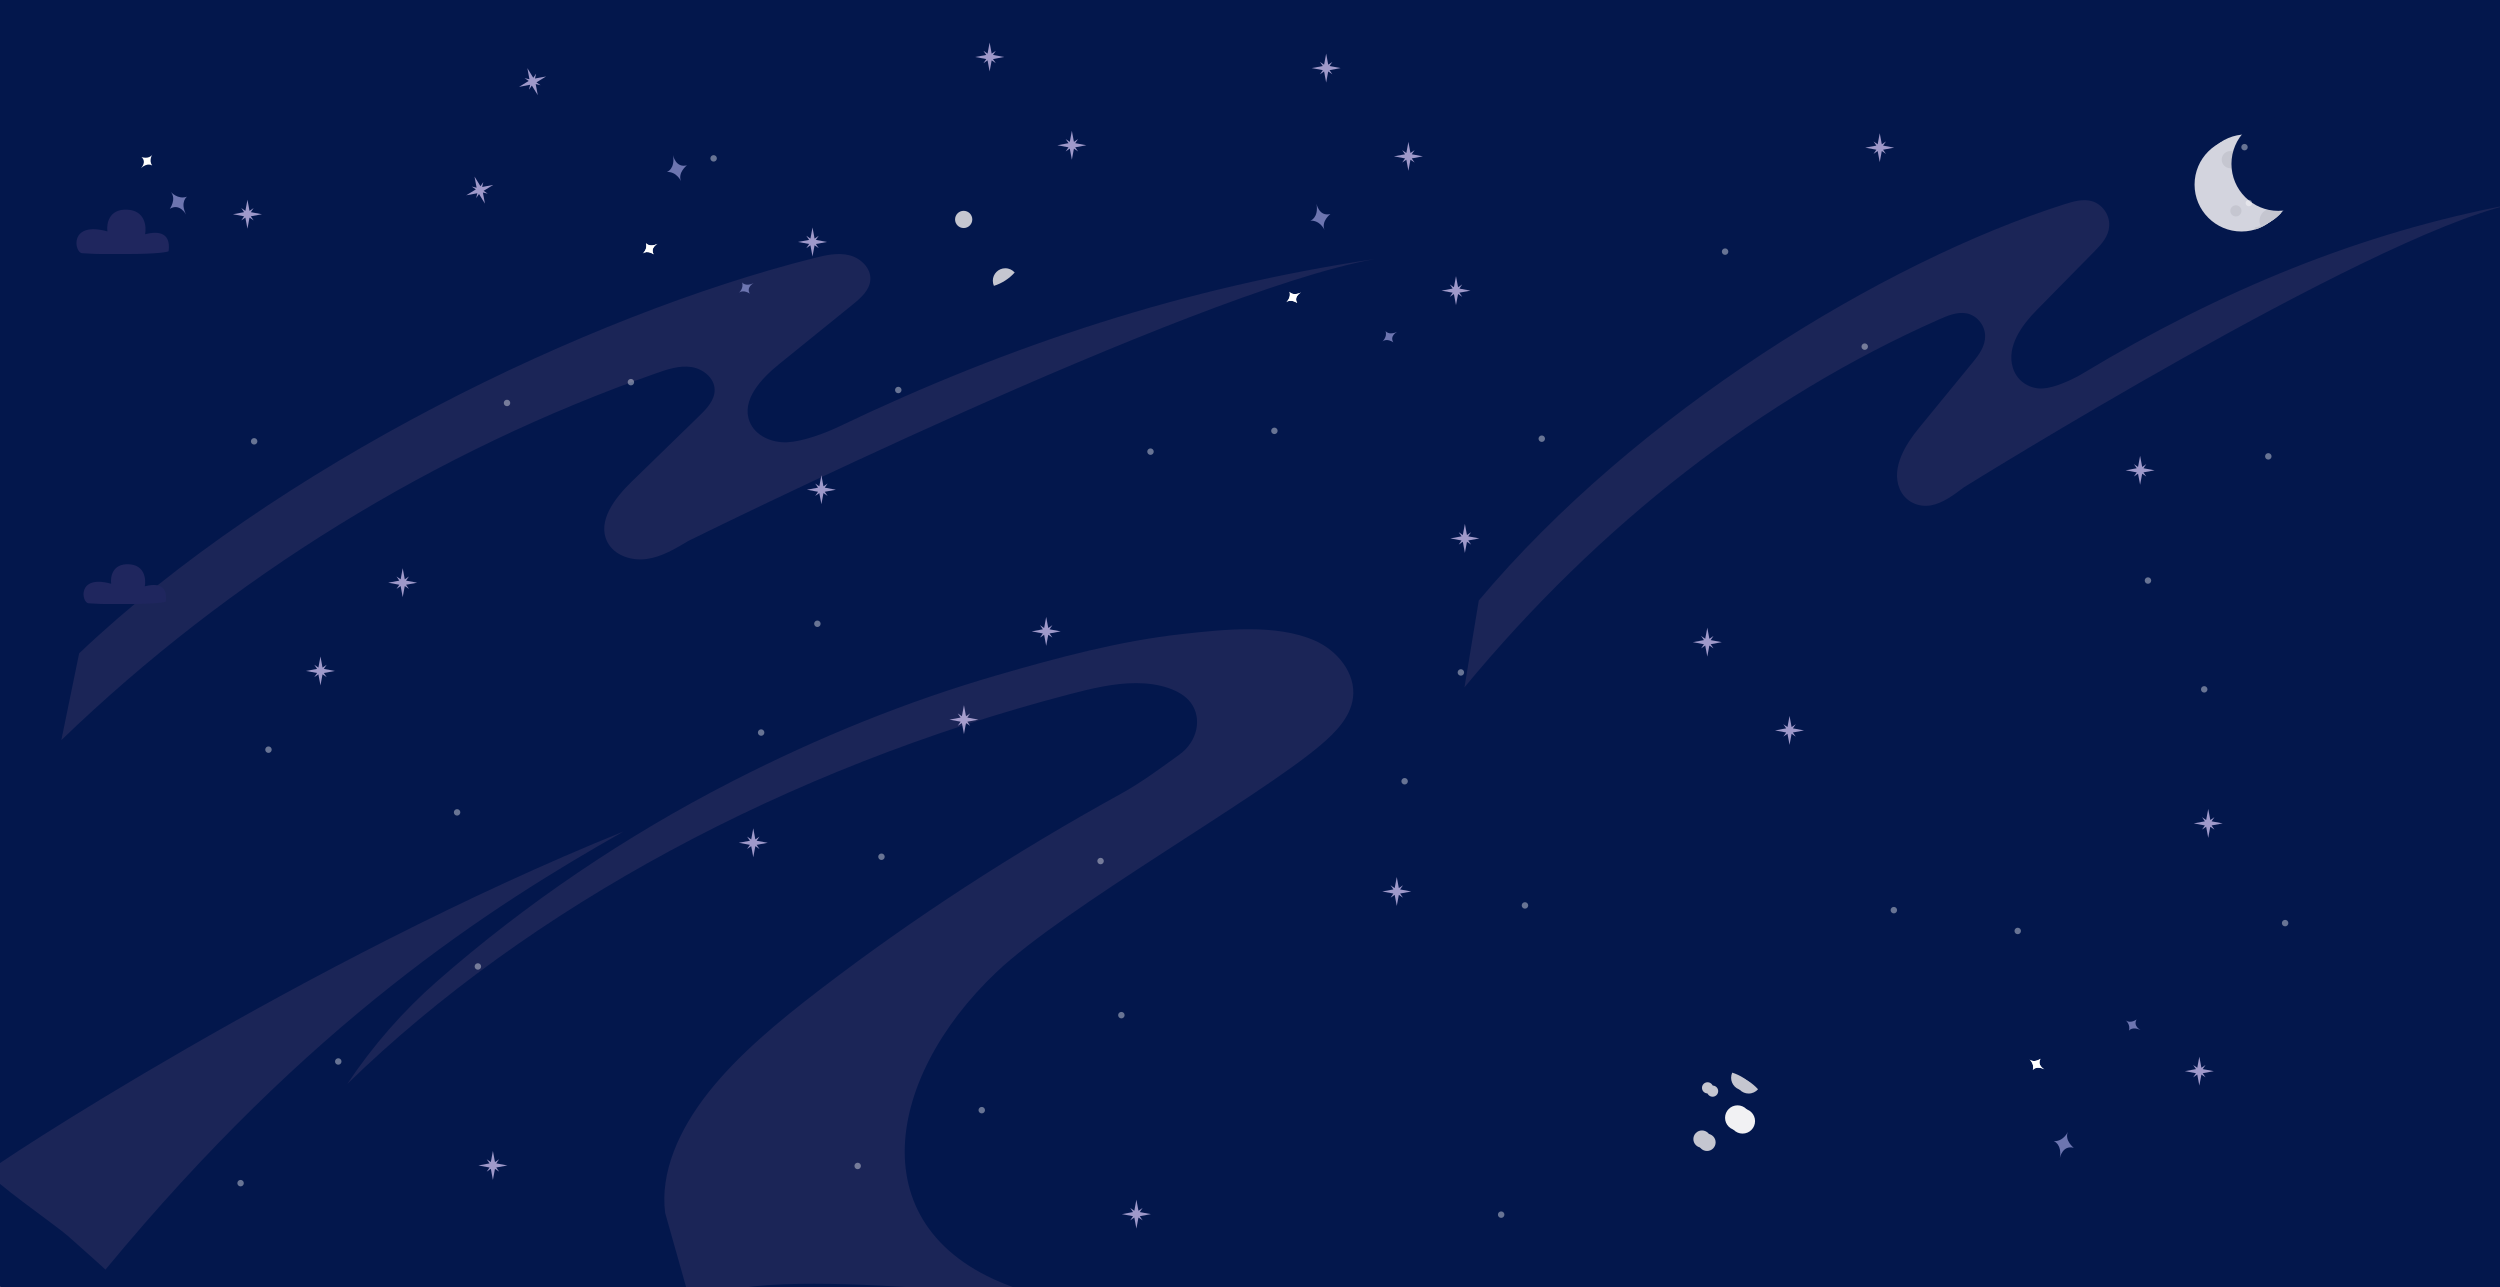 <svg width="1352" height="696" viewBox="0 0 1352 696" fill="none" xmlns="http://www.w3.org/2000/svg">
<g clip-path="url(#clip0_253_395)">
<path d="M1340 -4H3.501C-7.545 -4 -2 4.954 -2 16V687C-2 698.046 6.955 707 18 707H1340C1351.05 707 1360 698.046 1360 687V16C1360 4.954 1351.05 -4 1340 -4Z" fill="#03174C"/>
<g filter="url(#filter0_f_253_395)">
<path d="M1212.19 125.201C1226.2 125.201 1237.56 113.842 1237.56 99.831C1237.56 85.82 1226.2 74.461 1212.19 74.461C1198.18 74.461 1186.82 85.82 1186.82 99.831C1186.82 113.842 1198.18 125.201 1212.19 125.201Z" fill="#D3D4DE"/>
<path d="M1203.43 92.784C1206 92.784 1208.09 90.699 1208.09 88.127C1208.09 85.555 1206 83.47 1203.43 83.47C1200.86 83.47 1198.77 85.555 1198.77 88.127C1198.77 90.699 1200.86 92.784 1203.43 92.784Z" fill="#C5C6D0"/>
<path d="M1222.66 106.369C1226.39 106.369 1229.41 103.346 1229.41 99.617C1229.41 95.888 1226.39 92.865 1222.66 92.865C1218.93 92.865 1215.91 95.888 1215.91 99.617C1215.91 103.346 1218.93 106.369 1222.66 106.369Z" fill="#F1F1F3"/>
<path fill-rule="evenodd" clip-rule="evenodd" d="M1231.02 116.834C1228.02 120.154 1224.16 122.677 1219.78 124.047C1219.4 123.203 1219.19 122.268 1219.19 121.284C1219.19 117.555 1222.21 114.531 1225.94 114.531C1227.97 114.531 1229.78 115.422 1231.02 116.834Z" fill="#C5C6D0"/>
<path d="M1206.45 118.844C1208.12 118.844 1209.47 117.492 1209.47 115.825C1209.47 114.158 1208.12 112.806 1206.45 112.806C1204.78 112.806 1203.43 114.158 1203.43 115.825C1203.43 117.492 1204.78 118.844 1206.45 118.844Z" fill="#C5C6D0"/>
</g>
<path d="M1214.92 123.414C1228.93 123.414 1240.29 112.056 1240.29 98.044C1240.29 84.033 1228.93 72.674 1214.92 72.674C1200.91 72.674 1189.55 84.033 1189.55 98.044C1189.55 112.056 1200.91 123.414 1214.92 123.414Z" fill="#D3D4DE"/>
<path d="M1206.16 90.996C1208.73 90.996 1210.82 88.911 1210.82 86.339C1210.82 83.767 1208.73 81.682 1206.16 81.682C1203.59 81.682 1201.5 83.767 1201.5 86.339C1201.5 88.911 1203.59 90.996 1206.16 90.996Z" fill="#C5C6D0"/>
<path d="M1225.39 104.581C1229.12 104.581 1232.14 101.558 1232.14 97.829C1232.14 94.1 1229.12 91.077 1225.39 91.077C1221.66 91.077 1218.64 94.1 1218.64 97.829C1218.64 101.558 1221.66 104.581 1225.39 104.581Z" fill="#F1F1F3"/>
<path fill-rule="evenodd" clip-rule="evenodd" d="M1233.75 115.046C1230.75 118.367 1226.88 120.89 1222.51 122.259C1222.13 121.416 1221.92 120.481 1221.92 119.497C1221.92 115.767 1224.94 112.744 1228.67 112.744C1230.69 112.744 1232.51 113.635 1233.75 115.046Z" fill="#C5C6D0"/>
<path d="M1209.17 117.057C1210.84 117.057 1212.19 115.705 1212.19 114.038C1212.19 112.371 1210.84 111.019 1209.17 111.019C1207.5 111.019 1206.15 112.371 1206.15 114.038C1206.15 115.705 1207.5 117.057 1209.17 117.057Z" fill="#C5C6D0"/>
<path d="M1232.14 114.038C1246.15 114.038 1257.51 102.679 1257.51 88.668C1257.51 74.656 1246.15 63.298 1232.14 63.298C1218.13 63.298 1206.77 74.656 1206.77 88.668C1206.77 102.679 1218.13 114.038 1232.14 114.038Z" fill="#03174C"/>
<path opacity="0.3" d="M33.18 400.237C124.639 312.044 235.273 243.841 355.151 201.752C361.175 199.633 367.51 197.556 373.824 198.478C380.137 199.401 386.354 204.323 386.491 210.714C386.603 216.325 382.292 220.916 378.265 224.829C366.024 236.726 353.794 248.634 341.553 260.531C332.553 269.291 322.798 281.825 328.442 293.043C332.163 300.419 341.532 303.442 349.71 302.297C357.888 301.153 365.188 296.752 372.277 292.52C372.277 292.52 643.913 158.136 743.23 140.118C641.322 155.308 546.33 186.346 453.406 230.848C445.962 234.417 433.982 238.796 425.729 239.191C417.476 239.585 408.412 235.723 405.384 228.043C400.773 216.361 411.632 204.754 421.396 196.86C434.669 186.12 447.932 175.379 461.205 164.639C465.569 161.109 470.287 156.93 470.675 151.333C471.128 144.966 465.385 139.497 459.175 138.005C452.965 136.513 446.475 138.009 440.284 139.567C317.071 170.583 149.496 252.051 42.808 353.331L33.18 400.237Z" fill="#554872"/>
<path opacity="0.3" d="M792 371.683C864.94 283.365 953.12 215.01 1048.62 172.756C1053.42 170.628 1058.46 168.542 1063.49 169.456C1068.51 170.371 1073.46 175.284 1073.56 181.675C1073.64 187.286 1070.2 191.882 1066.99 195.801C1057.23 207.715 1047.47 219.639 1037.71 231.553C1030.53 240.325 1022.75 252.873 1027.23 264.083C1030.18 271.453 1037.63 274.464 1044.15 273.308C1050.66 272.152 1056.48 267.741 1062.13 263.499C1062.13 263.499 1278.58 128.742 1357.67 110.587C1276.52 125.918 1200.85 157.086 1126.8 201.716C1120.87 205.296 1111.33 209.691 1104.76 210.097C1098.19 210.502 1090.97 206.653 1088.57 198.977C1084.92 187.302 1093.58 175.68 1101.36 167.773C1111.95 157.014 1122.52 146.256 1133.1 135.497C1136.58 131.96 1140.35 127.776 1140.66 122.178C1141.03 115.81 1136.47 110.349 1131.52 108.866C1126.58 107.382 1121.41 108.887 1116.48 110.454C1018.34 141.64 884.81 223.338 799.73 324.765L792 371.683Z" fill="#554872"/>
<path opacity="0.3" d="M375.125 710.47C376.364 676.52 585.145 708.11 552.795 697.75C463.486 669.15 477.303 584.02 538.959 525.65C576.199 490.4 680.48 431.65 714.3 402.828C722.33 395.992 730.4 387.766 731.7 377.295C733.34 364.116 723.18 351.747 711.01 346.424C689.97 337.221 661.5 340.449 639.349 342.899C605.363 346.649 572.181 355.625 539.416 365.103C490.048 379.399 442.235 398.916 396.496 422.287C396.074 422.504 395.663 422.711 395.252 422.928C338.272 452.16 284.807 488.28 236.61 530.46C217.959 546.78 201.582 565.54 187.832 586.16C286.011 490.66 425.594 415.354 578.457 375.417C590.259 372.337 602.419 369.42 614.479 369.421C626.539 369.423 638.666 372.845 644.037 380.092C650.142 388.323 647.807 400.888 637.808 408.1C628.15 415.065 617.546 423.023 606.003 429.39C548.065 461.29 493.654 496.7 443.694 534.98C421.117 552.28 399.254 570.36 383.145 590.74C367.047 611.12 356.961 634.14 359.723 655.95L375.125 710.47Z" fill="#554872"/>
<path opacity="0.3" d="M-6.412 633.66C-6.431 632.02 164.646 519.41 337.152 449.68C264.562 490.82 167.47 552.84 57.031 686.61C57.122 686.51 38.464 669.96 36.764 668.44C30.73 663.03 -6.366 637.25 -6.412 633.66Z" fill="#554872"/>
<path opacity="0.4" d="M484.04 210.92C484.04 211.886 484.824 212.67 485.79 212.67C486.757 212.67 487.54 211.886 487.54 210.92C487.54 209.953 486.757 209.17 485.79 209.17C484.824 209.17 484.04 209.953 484.04 210.92Z" fill="white"/>
<path opacity="0.4" d="M409.87 396.17C409.87 397.136 410.654 397.92 411.62 397.92C412.587 397.92 413.37 397.136 413.37 396.17C413.37 395.203 412.587 394.42 411.62 394.42C410.654 394.42 409.87 395.203 409.87 396.17Z" fill="white"/>
<path opacity="0.4" d="M143.44 405.42C143.44 406.386 144.224 407.17 145.19 407.17C146.157 407.17 146.94 406.386 146.94 405.42C146.94 404.453 146.157 403.67 145.19 403.67C144.224 403.67 143.44 404.453 143.44 405.42Z" fill="white"/>
<path opacity="0.4" d="M181.181 574.05C181.181 575.02 181.964 575.8 182.931 575.8C183.897 575.8 184.681 575.02 184.681 574.05C184.681 573.08 183.897 572.3 182.931 572.3C181.964 572.3 181.181 573.08 181.181 574.05Z" fill="white"/>
<path opacity="0.4" d="M128.36 639.85C128.36 640.82 129.144 641.6 130.11 641.6C131.077 641.6 131.86 640.82 131.86 639.85C131.86 638.88 131.077 638.1 130.11 638.1C129.144 638.1 128.36 638.88 128.36 639.85Z" fill="white"/>
<path opacity="0.4" d="M462.08 630.55C462.08 631.52 462.864 632.3 463.83 632.3C464.797 632.3 465.58 631.52 465.58 630.55C465.58 629.58 464.797 628.8 463.83 628.8C462.864 628.8 462.08 629.58 462.08 630.55Z" fill="white"/>
<path opacity="0.4" d="M256.69 522.67C256.69 523.64 257.474 524.42 258.44 524.42C259.407 524.42 260.19 523.64 260.19 522.67C260.19 521.7 259.407 520.92 258.44 520.92C257.474 520.92 256.69 521.7 256.69 522.67Z" fill="white"/>
<path opacity="0.4" d="M245.44 439.33C245.44 440.3 246.224 441.08 247.19 441.08C248.157 441.08 248.94 440.3 248.94 439.33C248.94 438.36 248.157 437.58 247.19 437.58C246.224 437.58 245.44 438.36 245.44 439.33Z" fill="white"/>
<path opacity="0.4" d="M135.69 238.67C135.69 239.636 136.474 240.42 137.44 240.42C138.407 240.42 139.19 239.636 139.19 238.67C139.19 237.703 138.407 236.92 137.44 236.92C136.474 236.92 135.69 237.703 135.69 238.67Z" fill="white"/>
<path opacity="0.4" d="M440.29 337.33C440.29 338.297 441.074 339.08 442.04 339.08C443.007 339.08 443.79 338.297 443.79 337.33C443.79 336.364 443.007 335.58 442.04 335.58C441.074 335.58 440.29 336.364 440.29 337.33Z" fill="white"/>
<path opacity="0.4" d="M474.95 463.33C474.95 464.3 475.734 465.08 476.7 465.08C477.667 465.08 478.45 464.3 478.45 463.33C478.45 462.36 477.667 461.58 476.7 461.58C475.734 461.58 474.95 462.36 474.95 463.33Z" fill="white"/>
<path opacity="0.4" d="M339.44 206.67C339.44 207.636 340.224 208.42 341.19 208.42C342.157 208.42 342.94 207.636 342.94 206.67C342.94 205.703 342.157 204.92 341.19 204.92C340.224 204.92 339.44 205.703 339.44 206.67Z" fill="white"/>
<path opacity="0.4" d="M272.44 217.92C272.44 218.886 273.224 219.67 274.19 219.67C275.157 219.67 275.94 218.886 275.94 217.92C275.94 216.953 275.157 216.17 274.19 216.17C273.224 216.17 272.44 216.953 272.44 217.92Z" fill="white"/>
<path opacity="0.7" d="M406.25 457.6L407.37 463.61L408.49 457.6L410.72 459.14L409.19 456.9L415.2 455.78L409.19 454.67L410.72 452.43L408.49 453.96L407.37 447.96L406.25 453.96L404.01 452.43L405.55 454.67L399.54 455.78L405.55 456.9L404.01 459.14L406.25 457.6Z" fill="#E1D1FF"/>
<path opacity="0.7" d="M265.441 632.1L266.561 638.1L267.681 632.1L269.921 633.63L268.381 631.39L274.391 630.28L268.381 629.16L269.921 626.92L267.681 628.46L266.561 622.45L265.441 628.46L263.211 626.92L264.741 629.16L258.731 630.28L264.741 631.39L263.211 633.63L265.441 632.1Z" fill="#E1D1FF"/>
<path opacity="0.7" d="M216.67 316.94L217.78 322.95L218.9 316.94L221.14 318.47L219.6 316.24L225.61 315.12L219.6 314L221.14 311.76L218.9 313.3L217.78 307.29L216.67 313.3L214.43 311.76L215.96 314L209.95 315.12L215.96 316.24L214.43 318.47L216.67 316.94Z" fill="#E1D1FF"/>
<path opacity="0.7" d="M172.19 364.67L173.31 370.68L174.42 364.67L176.66 366.2L175.13 363.96L181.13 362.85L175.13 361.73L176.66 359.49L174.42 361.03L173.31 355.02L172.19 361.03L169.95 359.49L171.49 361.73L165.48 362.85L171.49 363.96L169.95 366.2L172.19 364.67Z" fill="#E1D1FF"/>
<path opacity="0.7" d="M443.09 266.66L444.21 272.67L445.33 266.66L447.57 268.2L446.03 265.96L452.04 264.84L446.03 263.72L447.57 261.49L445.33 263.02L444.21 257.01L443.09 263.02L440.86 261.49L442.39 263.72L436.38 264.84L442.39 265.96L440.86 268.2L443.09 266.66Z" fill="#E1D1FF"/>
<path opacity="0.7" d="M438.28 132.67L439.4 138.68L440.52 132.67L442.76 134.2L441.22 131.96L447.23 130.85L441.22 129.73L442.76 127.49L440.52 129.03L439.4 123.02L438.28 129.03L436.05 127.49L437.58 129.73L431.57 130.85L437.58 131.96L436.05 134.2L438.28 132.67Z" fill="#E1D1FF"/>
<path opacity="0.7" d="M132.7 117.68L133.82 123.69L134.94 117.68L137.18 119.21L135.64 116.98L141.65 115.86L135.64 114.74L137.18 112.5L134.94 114.04L133.82 108.03L132.7 114.04L130.47 112.5L132 114.74L125.99 115.86L132 116.98L130.47 119.21L132.7 117.68Z" fill="#E1D1FF"/>
<path d="M60.128 315.706C41.36 310.428 44.097 326.263 48.007 326.263C49.613 326.263 52.943 326.654 57 326.654H69.317C84.956 326.654 89.453 325.612 89.649 325.286C91.017 314.924 82.741 315.902 78.31 317.075C79.026 313.23 78.27 305.462 69.512 305.149C60.753 304.837 59.606 312.057 60.128 315.706Z" fill="#1F265E"/>
<path d="M58.103 125.157C37.076 119.269 40.142 136.934 44.523 136.934C46.323 136.934 50.054 137.37 54.599 137.37H68.399C85.921 137.37 90.959 136.207 91.179 135.843C92.712 124.285 83.439 125.375 78.474 126.684C79.278 122.395 78.43 113.73 68.617 113.381C58.804 113.032 57.519 121.086 58.103 125.157Z" fill="#1F265E"/>
<path d="M100.616 116.043C100.616 116.043 97.236 109.613 91.819 112.941C91.819 112.941 95.611 107.664 92.361 103.768C92.361 103.768 96.144 108.145 101.132 106.363C101.132 106.363 97.21 109.106 100.616 116.043Z" fill="#6D75B0"/>
<path d="M76.178 90.99C76.178 90.99 79.582 87.712 76.52 84.931C76.52 84.931 80.505 86.343 82.35 83.606C82.35 83.606 80.301 86.763 82.319 89.557C82.319 89.557 79.894 87.603 76.178 90.99Z" fill="white"/>
<path d="M363.97 83.882C363.97 83.882 365.342 91.016 371.491 89.4C371.491 89.4 366.333 93.351 368.314 98.022C368.314 98.022 365.962 92.737 360.671 92.997C360.671 92.997 365.221 91.508 363.97 83.882Z" fill="#6D75B0"/>
<path d="M355.609 131.861C355.609 131.861 351.401 134.012 353.526 137.56C353.526 137.56 350.122 135.054 347.562 137.139C347.562 137.139 350.437 134.711 349.315 131.453C349.315 131.453 351.07 134.025 355.609 131.861Z" fill="white"/>
<g filter="url(#filter1_f_253_395)">
<path d="M355.609 131.861C355.609 131.861 351.401 134.012 353.526 137.56C353.526 137.56 350.122 135.054 347.562 137.139C347.562 137.139 350.437 134.711 349.315 131.453C349.315 131.453 351.07 134.025 355.609 131.861Z" fill="white"/>
</g>
<path d="M407.586 153.106C407.586 153.106 403.378 155.258 405.503 158.806C405.503 158.806 402.098 156.3 399.539 158.385C399.539 158.385 402.415 155.957 401.293 152.699C401.293 152.699 403.048 155.271 407.586 153.106Z" fill="#6D75B0"/>
<path opacity="0.4" d="M832.04 237.25C832.04 238.216 832.82 239 833.79 239C834.76 239 835.54 238.216 835.54 237.25C835.54 236.284 834.76 235.5 833.79 235.5C832.82 235.5 832.04 236.284 832.04 237.25Z" fill="white"/>
<path opacity="0.4" d="M757.87 422.5C757.87 423.466 758.65 424.25 759.62 424.25C760.59 424.25 761.37 423.466 761.37 422.5C761.37 421.534 760.59 420.75 759.62 420.75C758.65 420.75 757.87 421.534 757.87 422.5Z" fill="white"/>
<path opacity="0.4" d="M529.181 600.38C529.181 601.35 529.964 602.13 530.931 602.13C531.897 602.13 532.681 601.35 532.681 600.38C532.681 599.41 531.897 598.63 530.931 598.63C529.964 598.63 529.181 599.41 529.181 600.38Z" fill="white"/>
<path opacity="0.4" d="M810.08 656.88C810.08 657.85 810.86 658.63 811.83 658.63C812.8 658.63 813.58 657.85 813.58 656.88C813.58 655.91 812.8 655.13 811.83 655.13C810.86 655.13 810.08 655.91 810.08 656.88Z" fill="white"/>
<path opacity="0.4" d="M604.69 549C604.69 549.97 605.474 550.75 606.44 550.75C607.407 550.75 608.19 549.97 608.19 549C608.19 548.03 607.407 547.25 606.44 547.25C605.474 547.25 604.69 548.03 604.69 549Z" fill="white"/>
<path opacity="0.4" d="M593.44 465.66C593.44 466.63 594.224 467.41 595.19 467.41C596.157 467.41 596.94 466.63 596.94 465.66C596.94 464.69 596.157 463.91 595.19 463.91C594.224 463.91 593.44 464.69 593.44 465.66Z" fill="white"/>
<path opacity="0.4" d="M788.29 363.66C788.29 364.626 789.07 365.41 790.04 365.41C791.01 365.41 791.79 364.626 791.79 363.66C791.79 362.693 791.01 361.91 790.04 361.91C789.07 361.91 788.29 362.693 788.29 363.66Z" fill="white"/>
<path opacity="0.4" d="M822.95 489.66C822.95 490.63 823.73 491.41 824.7 491.41C825.67 491.41 826.45 490.63 826.45 489.66C826.45 488.69 825.67 487.91 824.7 487.91C823.73 487.91 822.95 488.69 822.95 489.66Z" fill="white"/>
<path opacity="0.4" d="M687.439 233C687.439 233.966 688.219 234.75 689.189 234.75C690.159 234.75 690.939 233.966 690.939 233C690.939 232.034 690.159 231.25 689.189 231.25C688.219 231.25 687.439 232.034 687.439 233Z" fill="white"/>
<path opacity="0.4" d="M620.44 244.25C620.44 245.216 621.224 246 622.19 246C623.157 246 623.94 245.216 623.94 244.25C623.94 243.284 623.157 242.5 622.19 242.5C621.224 242.5 620.44 243.284 620.44 244.25Z" fill="white"/>
<path opacity="0.7" d="M754.25 483.93L755.37 489.94L756.49 483.93L758.72 485.47L757.19 483.23L763.2 482.11L757.19 481L758.72 478.76L756.49 480.29L755.37 474.29L754.25 480.29L752.01 478.76L753.55 481L747.54 482.11L753.55 483.23L752.01 485.47L754.25 483.93Z" fill="#E1D1FF"/>
<path opacity="0.7" d="M613.441 658.43L614.561 664.43L615.681 658.43L617.921 659.96L616.381 657.72L622.391 656.61L616.381 655.49L617.921 653.25L615.681 654.79L614.561 648.78L613.441 654.79L611.211 653.25L612.741 655.49L606.731 656.61L612.741 657.72L611.211 659.96L613.441 658.43Z" fill="#E1D1FF"/>
<path opacity="0.7" d="M564.67 343.27L565.78 349.28L566.9 343.27L569.14 344.8L567.6 342.57L573.61 341.45L567.6 340.33L569.14 338.09L566.9 339.63L565.78 333.62L564.67 339.63L562.43 338.09L563.96 340.33L557.95 341.45L563.96 342.57L562.43 344.8L564.67 343.27Z" fill="#E1D1FF"/>
<path opacity="0.7" d="M520.191 391L521.311 397.01L522.421 391L524.661 392.53L523.131 390.29L529.131 389.18L523.131 388.06L524.661 385.82L522.421 387.36L521.311 381.35L520.191 387.36L517.951 385.82L519.491 388.06L513.481 389.18L519.491 390.29L517.951 392.53L520.191 391Z" fill="#E1D1FF"/>
<path opacity="0.7" d="M791.09 292.99L792.21 299L793.33 292.99L795.57 294.53L794.03 292.29L800.04 291.17L794.03 290.05L795.57 287.82L793.33 289.35L792.21 283.34L791.09 289.35L788.86 287.82L790.39 290.05L784.38 291.17L790.39 292.29L788.86 294.53L791.09 292.99Z" fill="#E1D1FF"/>
<path opacity="0.7" d="M786.28 159L787.4 165.01L788.52 159L790.76 160.53L789.22 158.29L795.23 157.18L789.22 156.06L790.76 153.82L788.52 155.36L787.4 149.35L786.28 155.36L784.05 153.82L785.58 156.06L779.57 157.18L785.58 158.29L784.05 160.53L786.28 159Z" fill="#E1D1FF"/>
<path d="M521.155 123.326C523.728 123.326 525.813 121.241 525.813 118.669C525.813 116.097 523.728 114.012 521.155 114.012C518.583 114.012 516.498 116.097 516.498 118.669C516.498 121.241 518.583 123.326 521.155 123.326Z" fill="#C5C6D0"/>
<path fill-rule="evenodd" clip-rule="evenodd" d="M548.747 147.376C545.747 150.697 541.881 153.22 537.505 154.589C537.127 153.746 536.916 152.811 536.916 151.826C536.916 148.097 539.939 145.074 543.668 145.074C545.693 145.074 547.509 145.965 548.747 147.376Z" fill="#C5C6D0"/>
<path d="M711.97 110.212C711.97 110.212 713.34 117.346 719.49 115.73C719.49 115.73 714.33 119.681 716.31 124.353C716.31 124.353 713.96 119.067 708.67 119.327C708.67 119.327 713.22 117.838 711.97 110.212Z" fill="#6D75B0"/>
<path d="M703.61 158.19C703.61 158.19 699.401 160.342 701.531 163.89C701.531 163.89 698.121 161.384 695.561 163.469C695.561 163.469 698.44 161.041 697.32 157.783C697.32 157.783 699.07 160.355 703.61 158.19Z" fill="white"/>
<g filter="url(#filter2_f_253_395)">
<path d="M703.61 158.19C703.61 158.19 699.401 160.342 701.531 163.89C701.531 163.89 698.121 161.384 695.561 163.469C695.561 163.469 698.44 161.041 697.32 157.783C697.32 157.783 699.07 160.355 703.61 158.19Z" fill="white"/>
</g>
<path d="M755.59 179.437C755.59 179.437 751.38 181.588 753.5 185.136C753.5 185.136 750.1 182.63 747.54 184.715C747.54 184.715 750.41 182.287 749.29 179.029C749.29 179.029 751.05 181.601 755.59 179.437Z" fill="#6D75B0"/>
<path opacity="0.4" d="M1234.04 499.21C1234.04 498.24 1234.82 497.46 1235.79 497.46C1236.76 497.46 1237.54 498.24 1237.54 499.21C1237.54 500.18 1236.76 500.96 1235.79 500.96C1234.82 500.96 1234.04 500.18 1234.04 499.21Z" fill="white"/>
<path opacity="0.4" d="M1159.87 313.96C1159.87 312.993 1160.65 312.21 1161.62 312.21C1162.59 312.21 1163.37 312.993 1163.37 313.96C1163.37 314.926 1162.59 315.71 1161.62 315.71C1160.65 315.71 1159.87 314.926 1159.87 313.96Z" fill="white"/>
<path opacity="0.4" d="M931.18 136.08C931.18 135.114 931.96 134.33 932.93 134.33C933.9 134.33 934.68 135.114 934.68 136.08C934.68 137.047 933.9 137.83 932.93 137.83C931.96 137.83 931.18 137.047 931.18 136.08Z" fill="white"/>
<path opacity="0.4" d="M1212.08 79.58C1212.08 78.614 1212.86 77.83 1213.83 77.83C1214.8 77.83 1215.58 78.614 1215.58 79.58C1215.58 80.547 1214.8 81.33 1213.83 81.33C1212.86 81.33 1212.08 80.547 1212.08 79.58Z" fill="white"/>
<path opacity="0.4" d="M1006.69 187.46C1006.69 186.493 1007.47 185.71 1008.44 185.71C1009.41 185.71 1010.19 186.493 1010.19 187.46C1010.19 188.426 1009.41 189.21 1008.44 189.21C1007.47 189.21 1006.69 188.426 1006.69 187.46Z" fill="white"/>
<path opacity="0.4" d="M1214.44 109.8C1214.44 108.833 1215.22 108.05 1216.19 108.05C1217.16 108.05 1217.94 108.833 1217.94 109.8C1217.94 110.766 1217.16 111.55 1216.19 111.55C1215.22 111.55 1214.44 110.766 1214.44 109.8Z" fill="white"/>
<path opacity="0.4" d="M1190.29 372.8C1190.29 371.833 1191.07 371.05 1192.04 371.05C1193.01 371.05 1193.79 371.833 1193.79 372.8C1193.79 373.766 1193.01 374.55 1192.04 374.55C1191.07 374.55 1190.29 373.766 1190.29 372.8Z" fill="white"/>
<path opacity="0.4" d="M1224.95 246.8C1224.95 245.833 1225.73 245.05 1226.7 245.05C1227.67 245.05 1228.45 245.833 1228.45 246.8C1228.45 247.766 1227.67 248.55 1226.7 248.55C1225.73 248.55 1224.95 247.766 1224.95 246.8Z" fill="white"/>
<path opacity="0.4" d="M1089.44 503.46C1089.44 502.49 1090.22 501.71 1091.19 501.71C1092.16 501.71 1092.94 502.49 1092.94 503.46C1092.94 504.43 1092.16 505.21 1091.19 505.21C1090.22 505.21 1089.44 504.43 1089.44 503.46Z" fill="white"/>
<path opacity="0.4" d="M1022.44 492.21C1022.44 491.24 1023.22 490.46 1024.19 490.46C1025.16 490.46 1025.94 491.24 1025.94 492.21C1025.94 493.18 1025.16 493.96 1024.19 493.96C1023.22 493.96 1022.44 493.18 1022.44 492.21Z" fill="white"/>
<path opacity="0.7" d="M1156.25 252.53L1157.37 246.52L1158.49 252.53L1160.72 250.99L1159.19 253.23L1165.2 254.35L1159.19 255.46L1160.72 257.7L1158.49 256.17L1157.37 262.17L1156.25 256.17L1154.01 257.7L1155.55 255.46L1149.54 254.35L1155.55 253.23L1154.01 250.99L1156.25 252.53Z" fill="#E1D1FF"/>
<path opacity="0.7" d="M1015.44 78.03L1016.56 72.03L1017.68 78.03L1019.92 76.5L1018.38 78.74L1024.39 79.85L1018.38 80.97L1019.92 83.21L1017.68 81.67L1016.56 87.68L1015.44 81.67L1013.21 83.21L1014.74 80.97L1008.73 79.85L1014.74 78.74L1013.21 76.5L1015.44 78.03Z" fill="#E1D1FF"/>
<path opacity="0.7" d="M966.67 393.19L967.78 387.18L968.9 393.19L971.14 391.66L969.6 393.89L975.61 395.01L969.6 396.13L971.14 398.37L968.9 396.83L967.78 402.84L966.67 396.83L964.43 398.37L965.96 396.13L959.95 395.01L965.96 393.89L964.43 391.66L966.67 393.19Z" fill="#E1D1FF"/>
<path opacity="0.7" d="M922.19 345.46L923.311 339.45L924.421 345.46L926.661 343.93L925.13 346.17L931.13 347.28L925.13 348.4L926.661 350.64L924.421 349.1L923.311 355.11L922.19 349.1L919.95 350.64L921.49 348.4L915.48 347.28L921.49 346.17L919.95 343.93L922.19 345.46Z" fill="#E1D1FF"/>
<path opacity="0.7" d="M1193.09 443.47L1194.21 437.46L1195.33 443.47L1197.57 441.93L1196.03 444.17L1202.04 445.29L1196.03 446.41L1197.57 448.64L1195.33 447.11L1194.21 453.12L1193.09 447.11L1190.86 448.64L1192.39 446.41L1186.38 445.29L1192.39 444.17L1190.86 441.93L1193.09 443.47Z" fill="#E1D1FF"/>
<path opacity="0.7" d="M1188.28 577.46L1189.4 571.45L1190.52 577.46L1192.76 575.93L1191.22 578.17L1197.23 579.28L1191.22 580.4L1192.76 582.64L1190.52 581.1L1189.4 587.11L1188.28 581.1L1186.05 582.64L1187.58 580.4L1181.57 579.28L1187.58 578.17L1186.05 575.93L1188.28 577.46Z" fill="#E1D1FF"/>
<path opacity="0.7" d="M760.55 82.73L761.66 76.72L762.78 82.73L765.02 81.2L763.48 83.43L769.49 84.55L763.48 85.67L765.02 87.91L762.78 86.37L761.66 92.38L760.55 86.37L758.31 87.91L759.84 85.67L753.83 84.55L759.84 83.43L758.31 81.2L760.55 82.73Z" fill="#E1D1FF"/>
<path opacity="0.7" d="M716.07 35L717.19 28.99L718.3 35L720.54 33.47L719.01 35.71L725.01 36.82L719.01 37.94L720.54 40.18L718.3 38.64L717.19 44.65L716.07 38.64L713.83 40.18L715.37 37.94L709.36 36.82L715.37 35.71L713.83 33.47L716.07 35Z" fill="#E1D1FF"/>
<path opacity="0.7" d="M578.55 76.73L579.66 70.72L580.78 76.73L583.02 75.2L581.48 77.43L587.49 78.55L581.48 79.67L583.02 81.91L580.78 80.37L579.66 86.38L578.55 80.37L576.31 81.91L577.84 79.67L571.83 78.55L577.84 77.43L576.31 75.2L578.55 76.73Z" fill="#E1D1FF"/>
<path opacity="0.7" d="M534.07 29L535.19 22.99L536.3 29L538.54 27.47L537.01 29.71L543.01 30.82L537.01 31.94L538.54 34.18L536.3 32.64L535.19 38.65L534.07 32.64L531.83 34.18L533.37 31.94L527.36 30.82L533.37 29.71L531.83 27.47L534.07 29Z" fill="#E1D1FF"/>
<path opacity="0.4" d="M385.297 84.015C386.199 83.668 387.212 84.117 387.559 85.019C387.906 85.921 387.456 86.934 386.554 87.281C385.652 87.628 384.64 87.178 384.292 86.276C383.945 85.374 384.395 84.362 385.297 84.015Z" fill="white"/>
<path opacity="0.7" d="M260.74 101.118L266.748 99.996L261.541 103.199L263.773 104.74L261.139 104.104L262.252 110.115L259.048 104.908L257.511 107.15L258.144 104.506L252.132 105.62L257.343 102.425L255.101 100.888L257.741 101.511L256.628 95.5L259.832 100.707L261.363 98.478L260.74 101.118Z" fill="#E1D1FF"/>
<path opacity="0.7" d="M289.311 42.464L295.322 41.351L290.112 44.545L292.344 46.087L289.704 45.463L290.823 51.461L287.623 46.264L286.082 48.496L286.715 45.853L280.707 46.975L285.914 43.771L283.672 42.234L286.316 42.867L285.203 36.855L288.397 42.066L289.935 39.824L289.311 42.464Z" fill="#E1D1FF"/>
<g filter="url(#filter3_f_253_395)">
<path d="M920.427 611.346C922.999 611.346 925.084 613.431 925.084 616.003C925.084 618.575 922.999 620.66 920.427 620.66C917.855 620.66 915.77 618.575 915.77 616.003C915.77 613.431 917.855 611.346 920.427 611.346Z" fill="#C5C6D0"/>
<path d="M939.662 597.765C943.391 597.765 946.414 600.788 946.414 604.518C946.414 608.247 943.391 611.27 939.662 611.27C935.932 611.27 932.909 608.247 932.909 604.518C932.909 600.788 935.932 597.765 939.662 597.765Z" fill="#F1F1F3"/>
<path fill-rule="evenodd" clip-rule="evenodd" d="M948.02 587.3C945.02 583.98 941.16 581.45 936.78 580.08C936.4 580.93 936.189 581.86 936.189 582.85C936.189 586.58 939.209 589.6 942.939 589.6C944.969 589.6 946.78 588.71 948.02 587.3Z" fill="#C5C6D0"/>
<path d="M923.448 585.283C925.116 585.283 926.467 586.634 926.467 588.301C926.467 589.969 925.116 591.32 923.448 591.32C921.781 591.32 920.43 589.969 920.43 588.301C920.43 586.634 921.781 585.283 923.448 585.283Z" fill="#C5C6D0"/>
</g>
<path d="M923.157 613.135C925.729 613.135 927.815 615.22 927.815 617.793C927.815 620.365 925.729 622.45 923.157 622.45C920.585 622.45 918.5 620.365 918.5 617.793C918.5 615.22 920.585 613.135 923.157 613.135Z" fill="#C5C6D0"/>
<path d="M942.382 599.545C946.111 599.545 949.135 602.568 949.135 606.298C949.135 610.027 946.111 613.05 942.382 613.05C938.653 613.05 935.63 610.027 935.63 606.298C935.63 602.568 938.653 599.545 942.382 599.545Z" fill="#F1F1F3"/>
<path fill-rule="evenodd" clip-rule="evenodd" d="M950.75 589.08C947.75 585.76 943.88 583.24 939.51 581.87C939.13 582.71 938.92 583.65 938.92 584.63C938.92 588.36 941.94 591.39 945.67 591.39C947.69 591.39 949.51 590.49 950.75 589.08Z" fill="#C5C6D0"/>
<path d="M926.179 587.072C927.846 587.072 929.198 588.424 929.198 590.091C929.198 591.758 927.846 593.11 926.179 593.11C924.512 593.11 923.16 591.758 923.16 590.091C923.16 588.424 924.512 587.072 926.179 587.072Z" fill="#C5C6D0"/>
<path d="M1113.97 626.25C1113.97 626.25 1115.34 619.11 1121.49 620.73C1121.49 620.73 1116.33 616.78 1118.31 612.11C1118.31 612.11 1115.96 617.39 1110.67 617.13C1110.67 617.13 1115.22 618.62 1113.97 626.25Z" fill="#6D75B0"/>
<path d="M1105.61 578.27C1105.61 578.27 1101.4 576.12 1103.53 572.57C1103.53 572.57 1100.12 575.08 1097.56 572.99C1097.56 572.99 1100.44 575.42 1099.32 578.68C1099.32 578.68 1101.07 576.1 1105.61 578.27Z" fill="white"/>
<g filter="url(#filter4_f_253_395)">
<path d="M1105.61 578.27C1105.61 578.27 1101.4 576.12 1103.53 572.57C1103.53 572.57 1100.12 575.08 1097.56 572.99C1097.56 572.99 1100.44 575.42 1099.32 578.68C1099.32 578.68 1101.07 576.1 1105.61 578.27Z" fill="white"/>
</g>
<path d="M1157.59 557.02C1157.59 557.02 1153.38 554.87 1155.5 551.32C1155.5 551.32 1152.1 553.83 1149.54 551.74C1149.54 551.74 1152.41 554.17 1151.29 557.43C1151.29 557.43 1153.05 554.86 1157.59 557.02Z" fill="#6D75B0"/>
</g>
<defs>
<filter id="filter0_f_253_395" x="1172.82" y="60.461" width="78.74" height="78.74" filterUnits="userSpaceOnUse" color-interpolation-filters="sRGB">
<feFlood flood-opacity="0" result="BackgroundImageFix"/>
<feBlend mode="normal" in="SourceGraphic" in2="BackgroundImageFix" result="shape"/>
<feGaussianBlur stdDeviation="7" result="effect1_foregroundBlur_253_395"/>
</filter>
<filter id="filter1_f_253_395" x="343.562" y="127.453" width="16.047" height="14.107" filterUnits="userSpaceOnUse" color-interpolation-filters="sRGB">
<feFlood flood-opacity="0" result="BackgroundImageFix"/>
<feBlend mode="normal" in="SourceGraphic" in2="BackgroundImageFix" result="shape"/>
<feGaussianBlur stdDeviation="2" result="effect1_foregroundBlur_253_395"/>
</filter>
<filter id="filter2_f_253_395" x="691.561" y="153.783" width="16.05" height="14.107" filterUnits="userSpaceOnUse" color-interpolation-filters="sRGB">
<feFlood flood-opacity="0" result="BackgroundImageFix"/>
<feBlend mode="normal" in="SourceGraphic" in2="BackgroundImageFix" result="shape"/>
<feGaussianBlur stdDeviation="2" result="effect1_foregroundBlur_253_395"/>
</filter>
<filter id="filter3_f_253_395" x="901.77" y="566.08" width="60.25" height="68.58" filterUnits="userSpaceOnUse" color-interpolation-filters="sRGB">
<feFlood flood-opacity="0" result="BackgroundImageFix"/>
<feBlend mode="normal" in="SourceGraphic" in2="BackgroundImageFix" result="shape"/>
<feGaussianBlur stdDeviation="7" result="effect1_foregroundBlur_253_395"/>
</filter>
<filter id="filter4_f_253_395" x="1093.56" y="568.57" width="16.05" height="14.11" filterUnits="userSpaceOnUse" color-interpolation-filters="sRGB">
<feFlood flood-opacity="0" result="BackgroundImageFix"/>
<feBlend mode="normal" in="SourceGraphic" in2="BackgroundImageFix" result="shape"/>
<feGaussianBlur stdDeviation="2" result="effect1_foregroundBlur_253_395"/>
</filter>
<clipPath id="clip0_253_395">
<rect width="1352" height="696" fill="white"/>
</clipPath>
</defs>
</svg>
